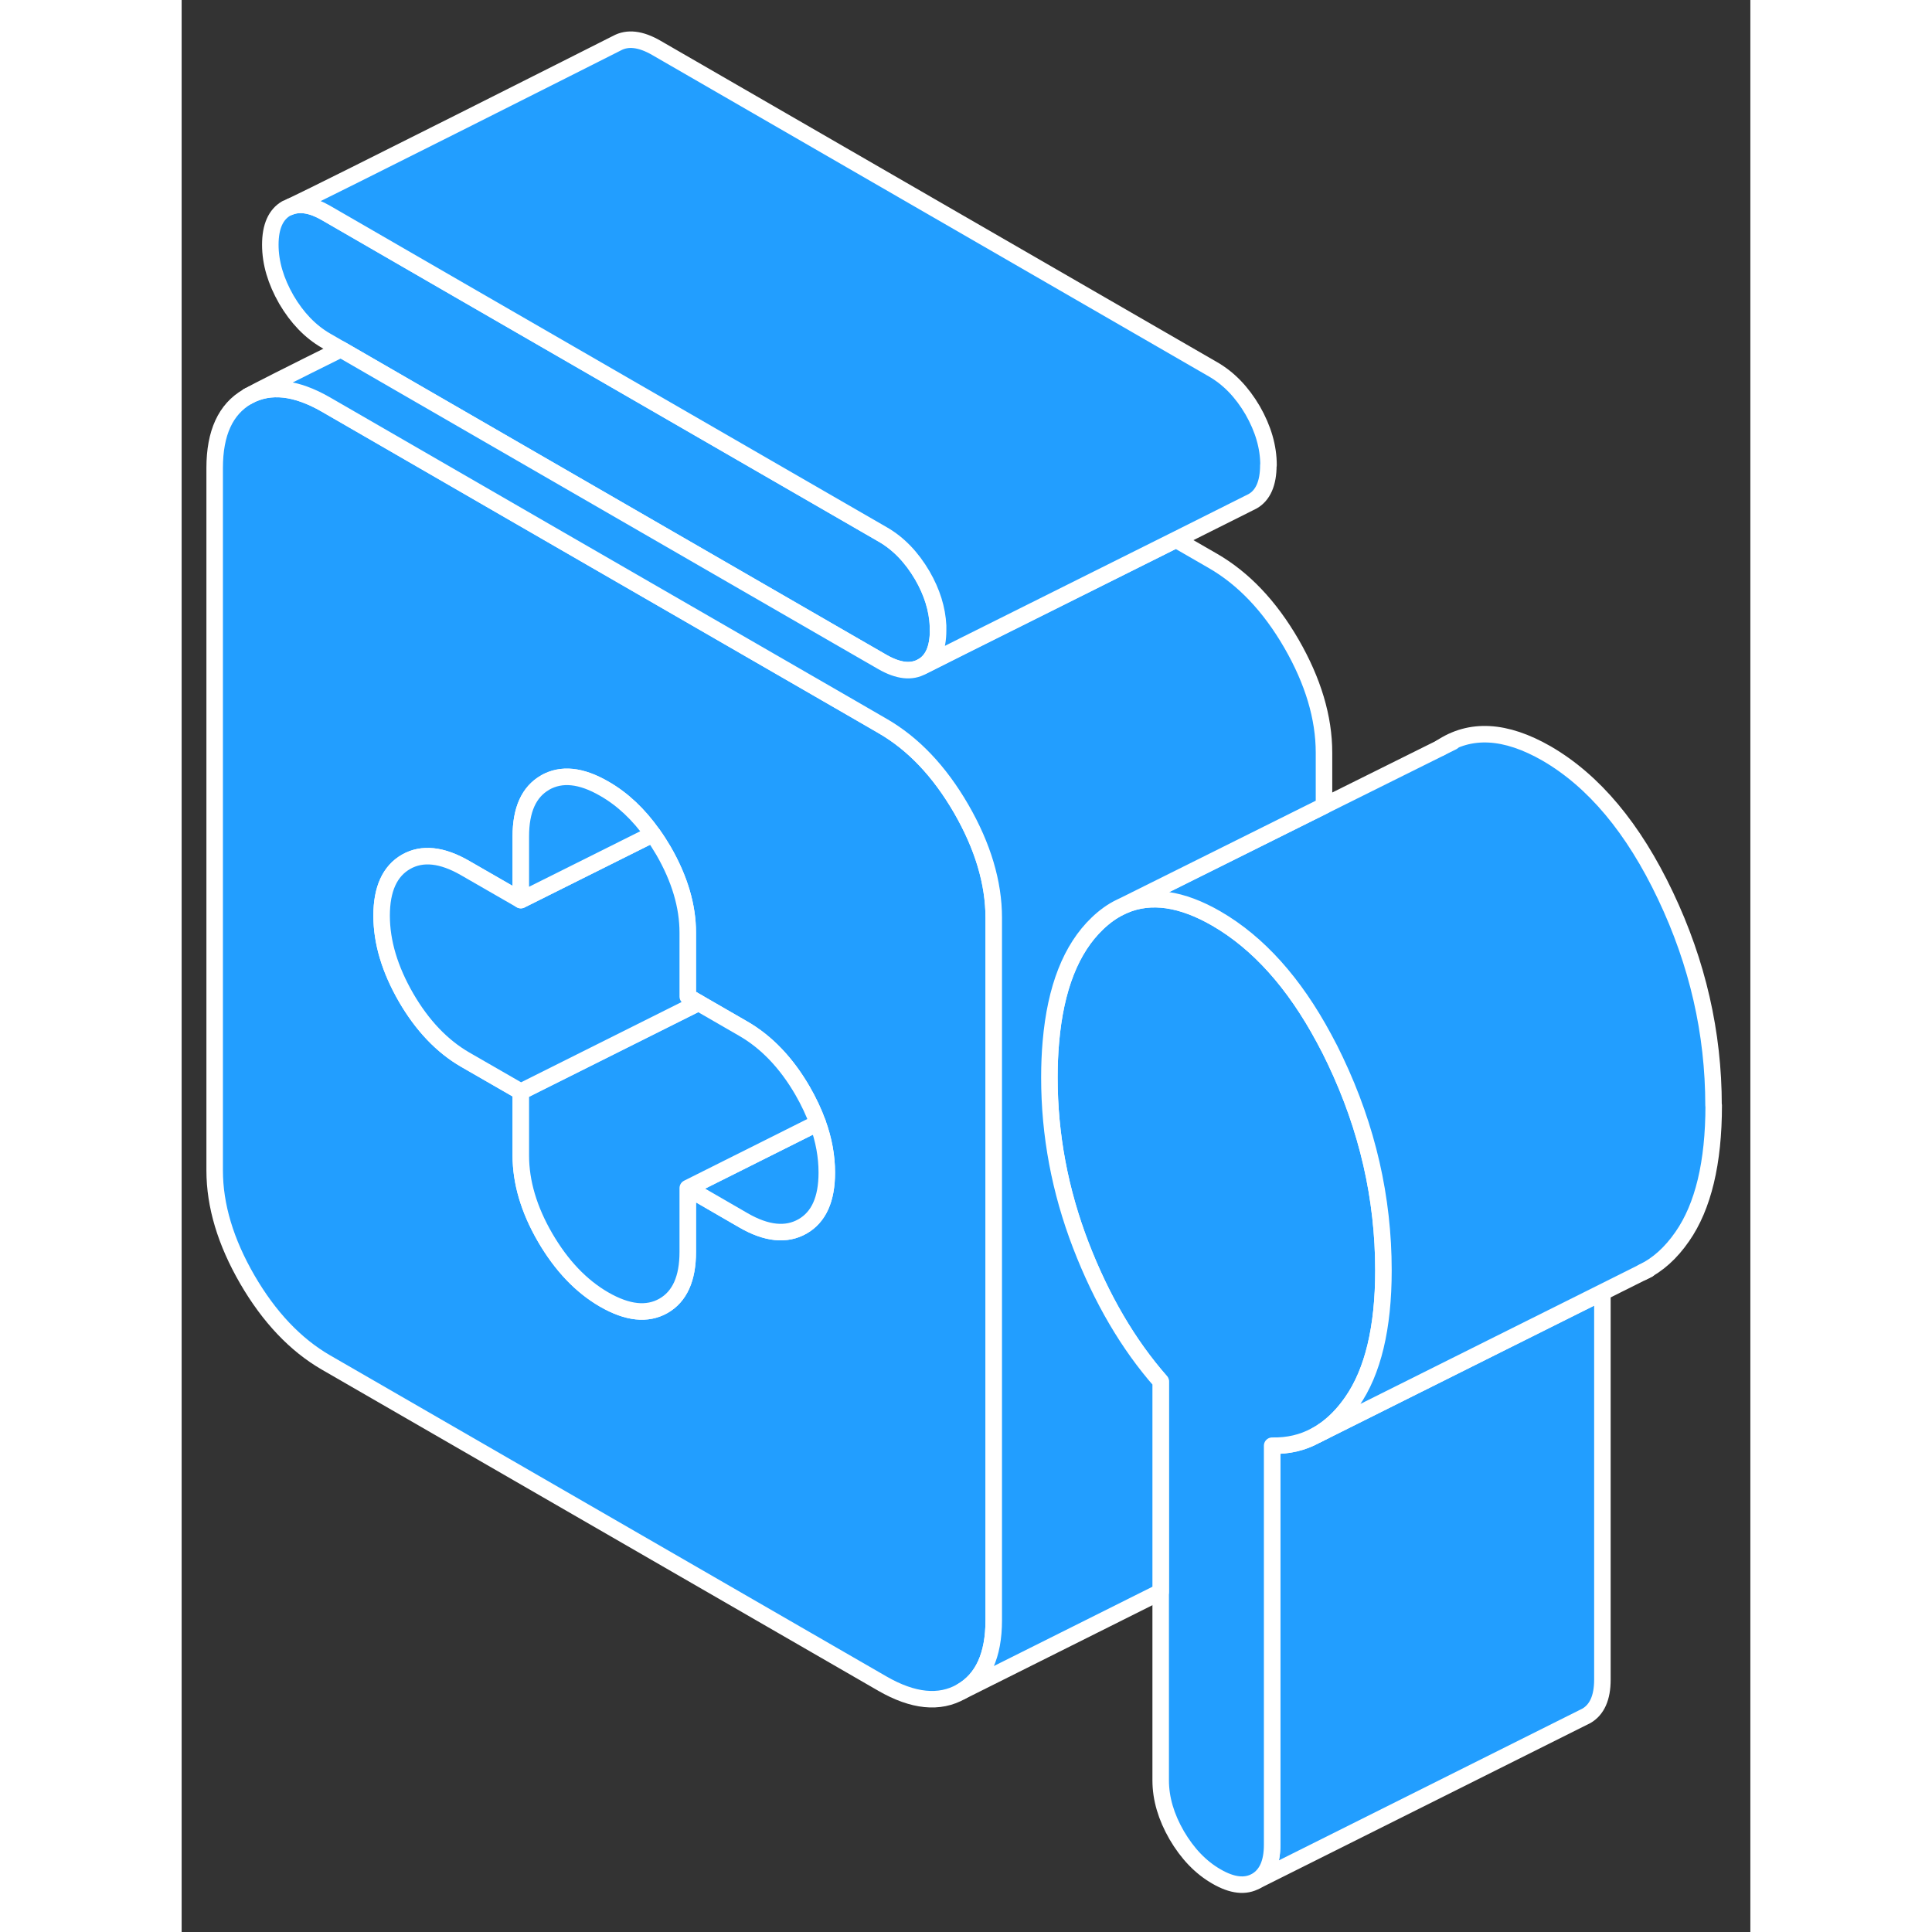 <svg width="48" height="48" viewBox="0 0 95 117" fill="#229EFF" xmlns="http://www.w3.org/2000/svg" stroke-width="1px" stroke-linecap="round" stroke-linejoin="round"><rect x="0" y="0" width="95" height="117" fill="#333333" stroke="none"/><path d="M86.04 78.26V101.72C86.04 102.81 85.71 103.54 85.07 103.91L84.87 104.01L65.07 113.91C65.71 113.54 66.04 112.81 66.04 111.72V87.55C67 87.57 67.88 87.37 68.68 86.93L69.18 86.68L79.29 81.63L86.04 78.26Z" stroke="white" stroke-linejoin="round"/><path d="M72.78 76.94C72.78 80.42 72.14 83.07 70.88 84.88C70.37 85.62 69.8 86.2 69.18 86.63C69.05 86.72 68.91 86.81 68.78 86.88L68.68 86.93C67.88 87.37 67 87.57 66.04 87.55V111.72C66.04 112.81 65.71 113.54 65.07 113.91C64.42 114.28 63.62 114.19 62.67 113.64C61.71 113.09 60.91 112.25 60.26 111.14C59.62 110.03 59.29 108.92 59.29 107.82V83.66C57.33 81.43 55.71 78.67 54.45 75.4C53.19 72.12 52.55 68.74 52.55 65.26C52.55 64.5 52.58 63.78 52.64 63.1C52.92 59.84 53.86 57.45 55.46 55.92C55.9 55.5 56.37 55.16 56.86 54.93C56.86 54.93 56.867 54.927 56.88 54.92L57.09 54.82C58.7 54.14 60.56 54.41 62.67 55.63C65.2 57.1 67.37 59.51 69.18 62.88C69.42 63.32 69.65 63.77 69.87 64.24C71.81 68.32 72.78 72.55 72.78 76.94Z" stroke="white" stroke-linejoin="round"/><path d="M45.81 38.17C45.81 39.26 45.49 40 44.85 40.36C44.2 40.73 43.4 40.64 42.44 40.09L40.74 39.11L22 28.29L9.64 21.15L8.74 20.63C7.79 20.08 6.99 19.25 6.34 18.14C5.7 17.02 5.37 15.92 5.37 14.82C5.37 13.72 5.7 12.99 6.34 12.62C6.36 12.62 6.44 12.58 6.57 12.52C7.17 12.29 7.9 12.41 8.74 12.9L16.82 17.57L22 20.56L42.44 32.36C43.4 32.91 44.2 33.74 44.85 34.85C45.44 35.87 45.75 36.88 45.8 37.89C45.8 37.98 45.8 38.08 45.8 38.17H45.81Z" stroke="white" stroke-linejoin="round"/><path d="M68.78 86.88L69.18 86.68V86.63C69.05 86.72 68.91 86.81 68.78 86.88Z" stroke="white" stroke-linejoin="round"/><path d="M47.21 48.98C45.89 46.7 44.3 45.03 42.44 43.96L40.54 42.86L22 32.16L8.74 24.5C6.92 23.45 5.36 23.28 4.05 23.98C4.03 23.99 4 24.01 3.98 24.02C2.66 24.78 2 26.22 2 28.34V70.88C2 73.01 2.66 75.21 3.98 77.49C5.3 79.76 6.89 81.44 8.74 82.51L42.44 101.96C44.3 103.03 45.89 103.19 47.21 102.44C48.52 101.69 49.18 100.25 49.18 98.12V55.58C49.18 53.46 48.52 51.25 47.21 48.98ZM37.6 74.27C36.62 74.83 35.42 74.71 34.02 73.9L30.65 71.95V75.82C30.65 77.43 30.16 78.52 29.18 79.08C28.19 79.64 27 79.51 25.59 78.7C24.19 77.89 23 76.64 22.01 74.94C21.03 73.25 20.54 71.59 20.54 69.98V66.11L17.17 64.17C15.77 63.36 14.57 62.1 13.59 60.41C12.61 58.71 12.11 57.06 12.11 55.45C12.11 53.84 12.61 52.75 13.59 52.19C14.57 51.63 15.77 51.76 17.17 52.57L20.54 54.51V50.65C20.54 49.04 21.03 47.96 22 47.4C22 47.39 22.01 47.39 22.01 47.39C23 46.83 24.19 46.95 25.59 47.76C26.71 48.4 27.68 49.32 28.53 50.52C28.76 50.83 28.97 51.17 29.18 51.52C30.16 53.22 30.65 54.87 30.65 56.48V60.35L31.3 60.73L34.02 62.3C35.42 63.11 36.62 64.36 37.6 66.05C37.98 66.71 38.29 67.37 38.52 68.01C38.89 69.03 39.07 70.03 39.07 71.01C39.07 72.63 38.58 73.71 37.6 74.27Z" stroke="white" stroke-linejoin="round"/><path d="M39.07 71.01C39.07 72.63 38.58 73.71 37.6 74.27C36.62 74.83 35.42 74.71 34.02 73.9L30.65 71.95L38.52 68.01C38.89 69.03 39.07 70.03 39.07 71.01Z" stroke="white" stroke-linejoin="round"/><path d="M38.52 68.01L30.65 71.95V75.82C30.65 77.43 30.16 78.52 29.18 79.08C28.19 79.64 27 79.51 25.59 78.7C24.19 77.89 23 76.64 22.01 74.94C21.03 73.25 20.54 71.59 20.54 69.98V66.11L31.3 60.73L34.02 62.3C35.42 63.11 36.62 64.36 37.6 66.05C37.98 66.71 38.29 67.37 38.52 68.01Z" stroke="white" stroke-linejoin="round"/><path d="M31.3 60.73L20.54 66.11L17.17 64.17C15.77 63.36 14.57 62.1 13.59 60.41C12.61 58.71 12.11 57.06 12.11 55.45C12.11 53.84 12.61 52.75 13.59 52.19C14.57 51.63 15.77 51.76 17.17 52.57L20.54 54.51L22 53.78L28.53 50.52C28.76 50.83 28.97 51.17 29.18 51.52C30.16 53.22 30.65 54.87 30.65 56.48V60.35L31.3 60.73Z" stroke="white" stroke-linejoin="round"/><path d="M28.53 50.52L22 53.78L20.54 54.51V50.65C20.54 49.04 21.03 47.96 22 47.4C22 47.39 22.01 47.39 22.01 47.39C23 46.83 24.19 46.95 25.59 47.76C26.71 48.4 27.68 49.32 28.53 50.52Z" stroke="white" stroke-linejoin="round"/><path d="M92.78 66.94C92.78 70.42 92.14 73.07 90.88 74.88C90.19 75.88 89.39 76.6 88.48 77.04L86.04 78.26L79.29 81.63L69.18 86.68V86.63C69.8 86.2 70.37 85.62 70.88 84.88C72.14 83.07 72.78 80.42 72.78 76.94C72.78 72.55 71.81 68.32 69.87 64.24C69.65 63.77 69.42 63.32 69.18 62.88C67.37 59.51 65.2 57.1 62.67 55.63C60.56 54.41 58.7 54.14 57.09 54.82L69.18 48.8L76.24 45.29C78.03 44.08 80.17 44.2 82.66 45.63C85.52 47.29 87.92 50.15 89.86 54.24C91.8 58.32 92.77 62.55 92.77 66.94H92.78Z" stroke="white" stroke-linejoin="round"/><path d="M88.81 76.88L88.48 77.04" stroke="white" stroke-linejoin="round"/><path d="M76.96 44.93L76.25 45.28" stroke="white" stroke-linejoin="round"/><path d="M4.05 23.98C4.05 23.98 3.98 24.01 3.98 24.02" stroke="white" stroke-linejoin="round"/><path d="M52.64 63.1C52.58 63.78 52.55 64.5 52.55 65.26C52.55 68.74 53.19 72.12 54.45 75.4C55.71 78.67 57.33 81.43 59.29 83.66V96.4L47.21 102.44C48.52 101.69 49.18 100.25 49.18 98.12V55.58C49.18 53.46 48.52 51.25 47.21 48.98C45.89 46.7 44.3 45.03 42.44 43.96L40.54 42.86L22 32.16L8.74 24.5C6.92 23.45 5.36 23.28 4.05 23.98C4.47 23.73 6.76 22.58 9.64 21.15L22 28.29L40.74 39.11L42.44 40.09C43.4 40.64 44.2 40.73 44.85 40.36L47.34 39.11L60.22 32.68L62.44 33.96C64.3 35.03 65.89 36.7 67.21 38.98C68.52 41.25 69.18 43.46 69.18 45.58V48.8L57.09 54.82L56.88 54.92C56.88 54.92 56.87 54.92 56.86 54.93C56.37 55.16 55.9 55.5 55.46 55.92C53.86 57.45 52.92 59.84 52.64 63.1Z" stroke="white" stroke-linejoin="round"/><path d="M65.81 28.17C65.81 29.26 65.49 30 64.85 30.36L64.65 30.46L60.22 32.68L47.34 39.11L44.85 40.36C45.49 40 45.81 39.26 45.81 38.17C45.81 38.08 45.81 37.98 45.81 37.89C45.76 36.88 45.45 35.87 44.86 34.85C44.21 33.74 43.41 32.91 42.45 32.36L22.01 20.56L16.83 17.57L8.75 12.9C7.91 12.41 7.18 12.29 6.58 12.52C8.77 11.49 25.66 2.97 26.33 2.63C26.34 2.62 26.35 2.62 26.35 2.62C27 2.26 27.8 2.35 28.75 2.9L62.45 22.36C63.41 22.91 64.21 23.74 64.86 24.85C65.5 25.97 65.82 27.07 65.82 28.17H65.81Z" stroke="white" stroke-linejoin="round"/></svg>